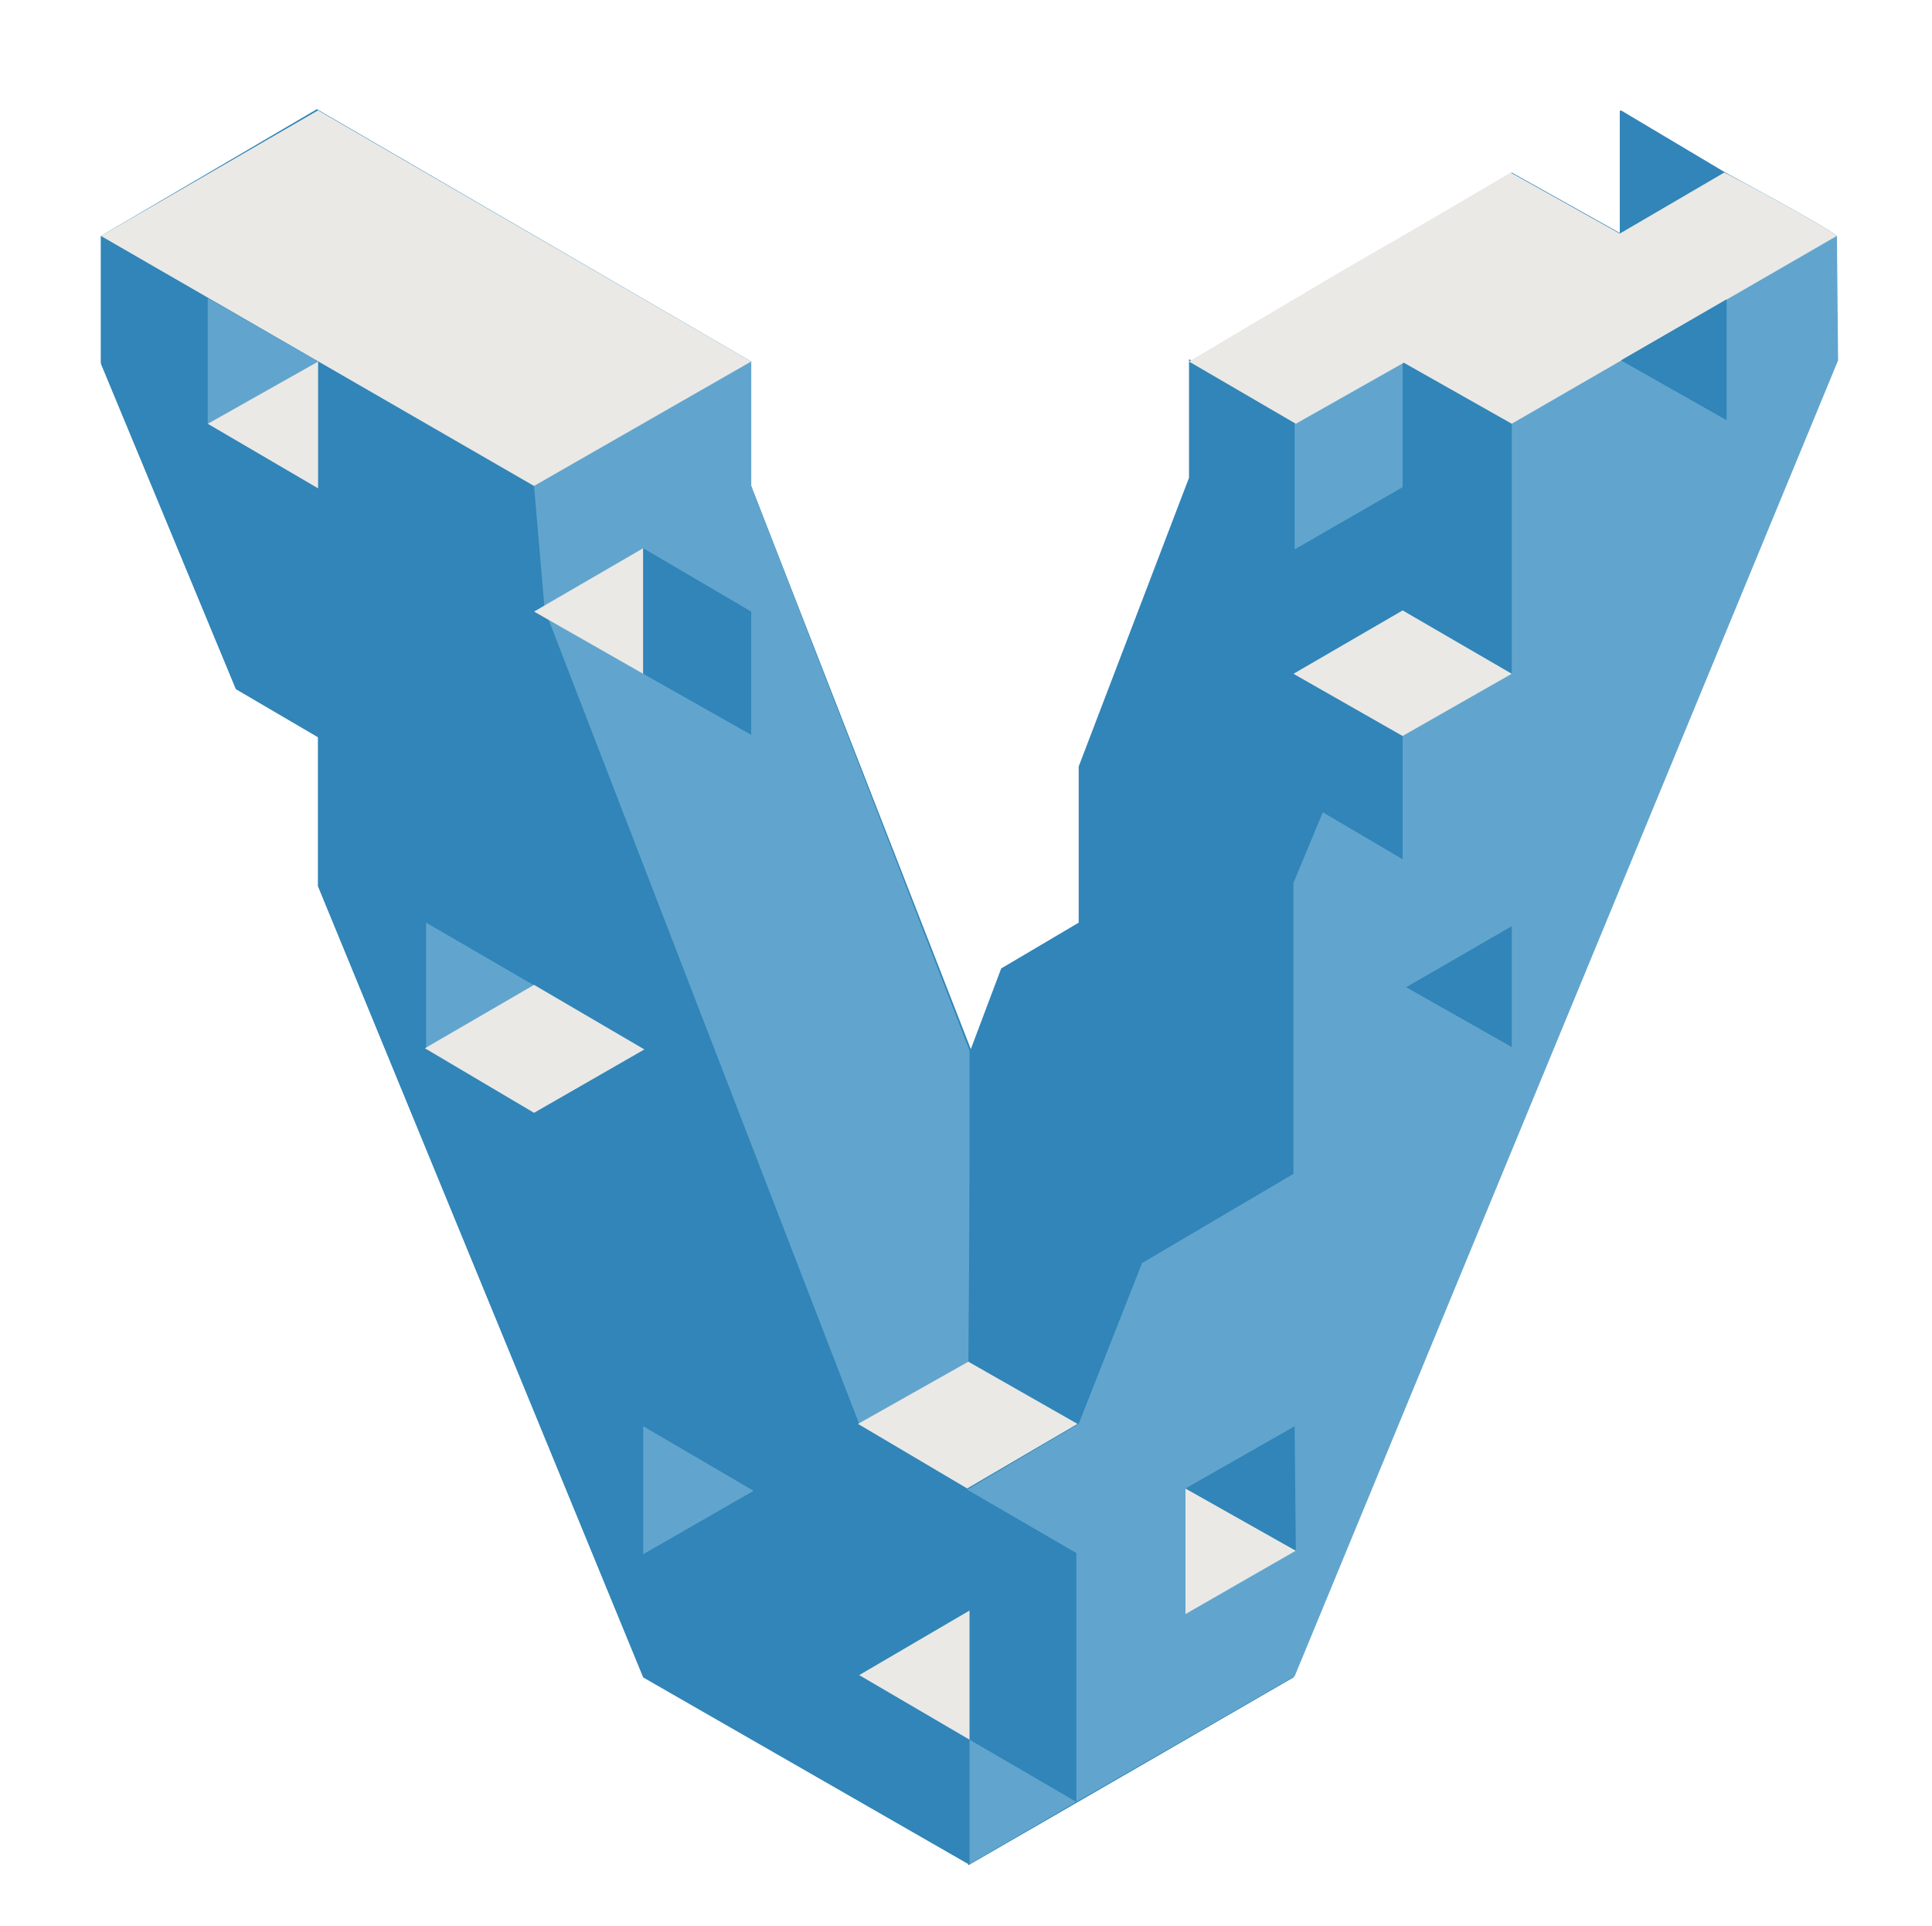 <?xml version="1.0" encoding="utf-8"?>
<!-- Generator: Adobe Illustrator 19.2.0, SVG Export Plug-In . SVG Version: 6.00 Build 0)  -->
<svg version="1.1" id="Layer_1" xmlns="http://www.w3.org/2000/svg" xmlns:xlink="http://www.w3.org/1999/xlink" x="0px" y="0px"
	 viewBox="0 0 164.6 164.1" style="enable-background:new 0 0 164.6 164.1;" xml:space="preserve">
<style type="text/css">
	.st0{fill:#3185B8;}
	.st1{fill:#61A5CE;}
	.st2{fill:#EAE9E6;}
</style>
<g>
	<path class="st0" d="M156.5,20.1c-1.1-0.9-9.5-5.4-9.5-5.4l-8.9,5.2l0,0l8.9-5.2l-8.9-5.3l0,10.5l-9.3-5.2c0,0-7.6,4.5-11.3,6.6
		c-4.7,2.7-16.1,9.5-16.1,9.5v10.1l-9.4,24.6v13.3l-6.6,3.9l-2.6,6.9L64,41.4l0-10.6l-37-21.5L8.6,20.1l0,0v10.9l11.5,27.7l7,4.1
		l0,12.7l27.7,67.4l27.7,15.9v0.1l27.7-16l46.3-112.1L156.5,20.1"/>
	<path class="st0" d="M82.6,158.7l-27.8-15.9L27.1,75.5l0-12.7l-7-4.1L8.6,30.9V20.1l9.1,5.3v10.7l9.4,5.5l0-10.8l18.4,10.6L46.4,52
		l26.8,69.5l18.6,10.8v21.2l-9.2-5.4L82.6,158.7"/>
	<path class="st1" d="M64,41.4l18.6,48.1l0,26.5l-9.4,5.3L46.4,51.9l-0.9-10.5L64,30.8L64,41.4"/>
	<path class="st1" d="M17.7,25.4v10.7l9.4-5.3L17.7,25.4"/>
	<path class="st2" d="M27.1,41.6l0-10.8l-9.4,5.3L27.1,41.6"/>
	<path class="st0" d="M82.5,116l9.3,5.3l10.3-25.9l8,4.7V75.3l2.5-6l6.8,4V62.7l-9.2-5.4l9.3-5.4l-9.1-5.3l0-10.7l-9.1-5.3v10.1
		l-9.4,24.6v13.3l-6.6,3.9l-2.6,6.9L82.5,116"/>
	<path class="st1" d="M82.4,126.9l9.3,5.4l0,21.2l18.6-10.7l46.3-112.1l-0.1-10.6l-27.7,16v21.3l-9.3,5.3v10.5l-6.8-4l-2.5,6v24.8
		l-12.9,7.6l-5.4,13.7L82.4,126.9"/>
	<path class="st2" d="M45.5,52.1l9.3-5.4v10.7L45.5,52.1"/>
	<path class="st0" d="M54.8,57.4l9.2,5.2V52.1l-9.2-5.4V57.4"/>
	<path class="st1" d="M36.3,78.6v10.8l9.3-5.4L36.3,78.6"/>
	<path class="st2" d="M54.9,89.4l-9.4,5.4l-9.3-5.5l9.3-5.4L54.9,89.4"/>
	<path class="st1" d="M54.8,121.5v10.9l9.4-5.4L54.8,121.5"/>
	<path class="st2" d="M73.2,142.7l9.4,5.5l0-11L73.2,142.7"/>
	<path class="st1" d="M82.6,158.8l0-10.6l9.1,5.3L82.6,158.8"/>
	<path class="st2" d="M82.5,116l-9.4,5.3l9.3,5.5l9.4-5.5L82.5,116"/>
	<path class="st0" d="M128.7,57.4V36.1l-9.2-5.2v10.6l-9.2,5.3L128.7,57.4"/>
	<path class="st2" d="M110.2,57.4l9.3-5.4l9.3,5.4l-9.3,5.3L110.2,57.4"/>
	<path class="st1" d="M110.3,46.8l9.2-5.3V30.9l-9.2,5.2L110.3,46.8"/>
	<path class="st0" d="M138,19.9l0-10.5l8.9,5.3L138,19.9"/>
	<path class="st2" d="M156.5,20.1l-27.7,16l-9.2-5.2l-9.2,5.2l-9.1-5.3c0,0,11.4-6.8,16.1-9.5c3.7-2.1,11.3-6.6,11.3-6.6l9.3,5.2
		l8.9-5.2C147,14.7,155.4,19.2,156.5,20.1C153.9,21.6,156.5,20.1,156.5,20.1"/>
	<path class="st2" d="M64,30.8L45.5,41.4L8.6,20.1L27.1,9.4L64,30.8"/>
	<path class="st0" d="M147.1,35.8V25.5l-9,5.2L147.1,35.8"/>
	<path class="st0" d="M119.8,84.1l9-5.2v10.3L119.8,84.1"/>
	<path class="st2" d="M101,126.8v10.7l9.4-5.4L101,126.8"/>
	<path class="st0" d="M110.4,132.1l-0.1-10.6l-9.3,5.3L110.4,132.1"/>
</g>
</svg>
